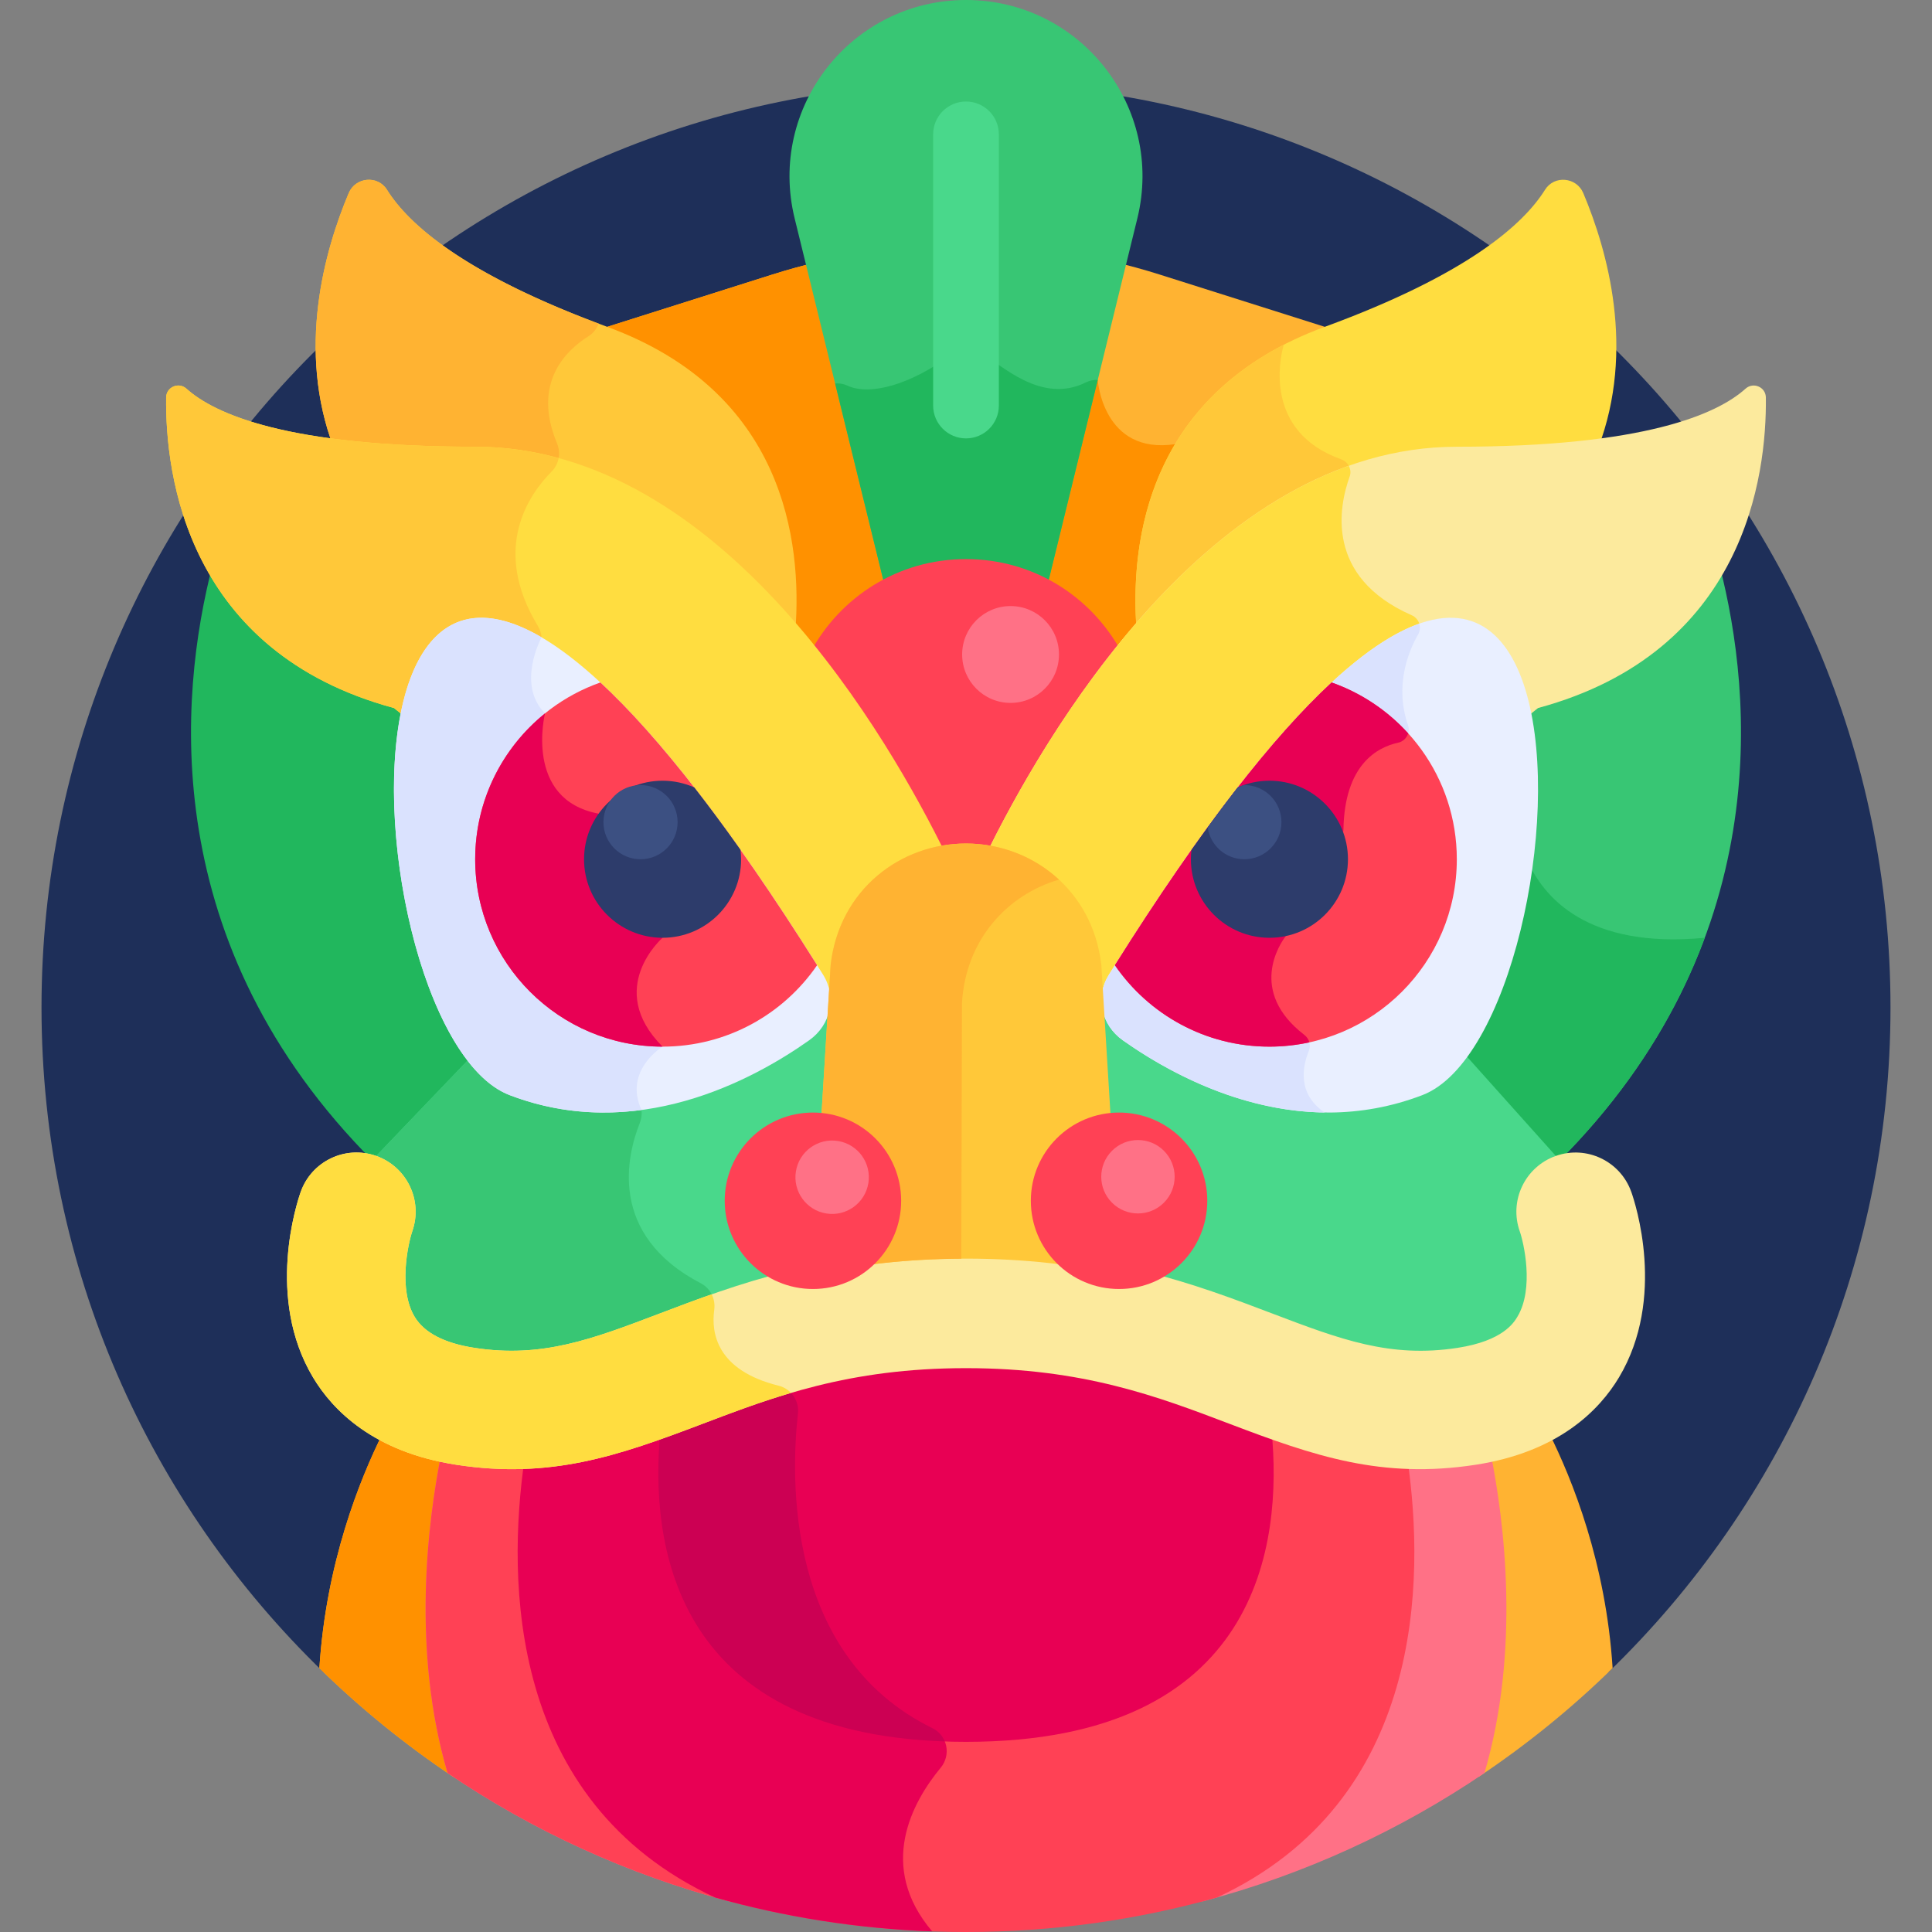 <svg id="Layer_1" enable-background="new 0 0 512 512" height="512" viewBox="0 0 512 512" width="512" xmlns="http://www.w3.org/2000/svg"><rect x="0" y="0" width="512" height="512" fill="#808080" stroke="none"/><g><path d="m85.665 443.078h340.671c46.034-44.542 74.664-106.962 74.664-176.078 0-135.31-109.69-245-245-245s-245 109.69-245 245c0 69.116 28.63 131.536 74.665 176.078z" fill="#1e2f59"/><path d="m100.534 307.974 25.649-26.783-.913-1.186c-14.724-19.129-23.007-62.316-17.378-90.605l.207-1.039-2.892-2.312-.35-.095c-25.606-6.93-40.26-21.056-48.571-36.059-8.868 34.475-14.887 100.365 42.828 158.08h1.42z" fill="#21b75d"/><path d="m407.142 185.953-.35.095-2.891 2.312.208 1.039c5.468 27.484-2.483 70.229-16.684 89.68l-.83 1.139 24.843 27.756h1.449c57.716-57.716 51.696-123.607 42.828-158.082-8.314 15.005-22.967 29.132-48.573 36.061z" fill="#38c674"/><path d="m404.627 227.717c-2.513 19.953-8.75 39.785-17.203 51.363l-.83 1.139 24.843 27.756h1.449c19.395-19.395 31.585-39.712 38.896-59.451-31.182 2.974-42.821-10.762-47.155-20.807z" fill="#21b75d"/><path d="m209.179 165.042-.041.704.462.534c17.771 20.562 30.669 43.223 38.36 58.613l.582 1.163 1.281-.228c4.089-.726 8.282-.725 12.353.001l1.281.229.583-1.165c7.691-15.389 20.59-38.051 38.361-58.614l.462-.534-.041-.704c-1.497-26.125 5.665-60.496 47.995-76.457l.264-1.973-43.755-13.852c-33.4-10.573-69.25-10.573-102.649 0l-43.757 13.853.038 1.884c42.534 15.924 49.72 50.374 48.221 76.546z" fill="#ffb332"/><path d="m302.862 165.747-.041-.704c-.847-14.779 1.084-32.195 10.578-47.426-.646-.035-1.312-.012-2.001.091-19.174 2.854-20.483-17.02-20.483-17.02l-35.934-7.307v-28.541c-16.972.102-33.933 2.737-50.305 7.92l-43.756 13.852.038 1.884c42.534 15.923 49.721 50.373 48.221 76.546l-.041.704.462.534c17.771 20.562 30.669 43.223 38.36 58.613l.582 1.163 1.281-.228c4.089-.726 8.282-.725 12.353.001l1.281.229.583-1.165c7.691-15.389 20.59-38.051 38.361-58.614z" fill="#ff9100"/><path d="m256 0c-30.328 0-52.629 28.429-45.408 57.885l23.718 96.749c6.431-3.376 13.788-5.307 21.69-5.307s15.259 1.931 21.69 5.307l23.718-96.749c7.221-29.456-15.08-57.885-45.408-57.885z" fill="#38c674"/><path d="m277.69 154.634 13.225-53.947c-1.064-.049-2.137.152-3.121.644-11.778 5.883-22.44-4.604-27.918-7.951-2.365-1.445-5.342-1.23-7.56.432-10.917 8.177-21.86 11.157-27.763 8.373-1.042-.491-2.153-.656-3.238-.559l12.995 53.008c6.431-3.376 13.788-5.307 21.69-5.307s15.259 1.931 21.69 5.307z" fill="#21b75d"/><g><path d="m256 116.178c-4.81 0-8.709-3.899-8.709-8.709v-71.858c0-4.81 3.899-8.709 8.709-8.709s8.709 3.899 8.709 8.709v71.858c0 4.811-3.899 8.709-8.709 8.709z" fill="#49d88b"/></g><path d="m256 148.166c-18.071 0-33.288 10.096-41.112 24.485 15.054 18.756 26.168 38.428 33.072 52.243l.582 1.163 1.281-.228c4.089-.726 8.282-.725 12.353.001l1.281.229.583-1.165c6.904-13.815 18.018-33.487 33.073-52.243-7.824-14.389-23.042-24.485-41.113-24.485z" fill="#ff4155"/><path d="m386.07 120.712c15.161 0 27.478-.807 37.507-2.115 9.799-25.874 2.489-52.045-3.991-67.424-1.794-4.258-7.691-4.808-10.137-.888-5.78 9.262-20.719 22.519-58.37 36.328-46.891 17.199-51.699 56.738-49.853 80.687 21.57-24.906 50.271-46.588 84.844-46.588z" fill="#ffdd40"/><path d="m355.441 121.726c-20.472-7.304-16.253-26.566-15.356-29.886.04-.149.065-.302.085-.455-36.732 18.944-40.633 53.972-38.942 75.915 15.392-17.772 34.418-33.897 56.615-41.679.235-1.663-.754-3.307-2.402-3.895z" fill="#ffc839"/><path d="m125.93 120.712c34.573 0 63.275 21.683 84.844 46.588 1.846-23.949-2.962-63.488-49.853-80.687-37.651-13.809-52.59-27.066-58.37-36.328-2.446-3.92-8.343-3.37-10.137.888-6.48 15.38-13.79 41.55-3.991 67.424 10.028 1.308 22.346 2.115 37.507 2.115z" fill="#ffc839"/><path d="m125.93 120.712c7.388 0 14.506.997 21.346 2.798 1.02-1.813 1.179-4.024.348-6.009-6.634-15.843 2.171-24.513 8.299-28.376 1.295-.816 2.215-2.013 2.725-3.36-35.973-13.503-50.436-26.407-56.098-35.48-2.446-3.92-8.343-3.37-10.137.888-6.48 15.38-13.79 41.55-3.991 67.424 10.029 1.308 22.347 2.115 37.508 2.115z" fill="#ffb332"/><path d="m467.973 105.343c-.032-2.776-3.325-4.194-5.389-2.337-7.46 6.713-26.731 15.383-76.514 15.383-65.647 0-110.136 78.166-124.79 108.154 13.186 2.124 26.035 12.142 28.037 29.452l1.192 10.31h3.092l1.353-4.254c.27-.852.634-1.648 1.08-2.363 54.514-87.418 81.085-95.765 92.105-92.958 7.55 1.927 12.943 10.55 15.402 24.15l4.056-3.245c54.827-14.837 60.613-61.588 60.376-82.292z" fill="#fcea9d"/><path d="m261.281 226.543c13.186 2.124 26.035 12.142 28.037 29.452l1.192 10.31h3.092l1.353-4.254c.271-.852.635-1.648 1.08-2.363 40.015-64.168 64.974-85.732 79.779-91.553.003-.006.006-.012.01-.018 1.061-1.86.253-4.213-1.707-5.074-23.115-10.159-19.252-28.965-16.45-36.718.359-.992.233-2.025-.233-2.884-49.934 17.766-83.744 77.707-96.153 103.102z" fill="#ffdd40"/><path d="m44.027 105.343c.032-2.776 3.325-4.194 5.389-2.337 7.46 6.713 26.731 15.383 76.514 15.383 65.647 0 110.136 78.166 124.79 108.154-13.186 2.124-26.035 12.142-28.036 29.452l-1.192 10.31h-3.092l-1.352-4.254c-.271-.852-.635-1.648-1.08-2.363-54.514-87.418-81.085-95.765-92.105-92.958-7.55 1.927-12.943 10.55-15.402 24.15l-4.056-3.245c-54.829-14.837-60.615-61.588-60.378-82.292z" fill="#ffdd40"/><path d="m104.403 187.635 4.056 3.245c2.458-13.6 7.851-22.222 15.402-24.15 4.09-1.042 10.326-.542 19.335 4.962.659-1.906.409-4.058-.672-5.84-12.443-20.521-2.308-34.89 3.654-40.873.997-1 1.627-2.254 1.869-3.582-7.076-1.931-14.449-3.008-22.116-3.008-49.782 0-69.054-8.67-76.514-15.383-2.064-1.857-5.357-.439-5.389 2.337-.238 20.704 5.548 67.455 60.375 82.292z" fill="#ffc839"/><path d="m412.595 308.094-.29-1.762-24.426-27.289c-3.333 4.256-7.002 7.349-10.941 8.855-33.378 12.768-64.306-3.867-79.387-14.54-3.301-2.336-5.216-5.772-5.576-9.375h-1.466-69.019-1.466c-.36 3.603-2.275 7.038-5.576 9.375-15.081 10.674-46.009 27.308-79.387 14.54-3.634-1.39-7.038-4.129-10.16-7.886l-25.206 26.32-.688 1.61c.036.012.072.02.108.032 7.204 2.549 11.022 10.495 8.506 17.728-1.38 4.095-3.929 16.426.796 24.205 2.838 4.674 8.575 7.705 17.052 9.01 18.377 2.829 31.677-2.231 50.085-9.231 19.593-7.449 43.978-16.721 80.447-16.721 36.468 0 60.853 9.272 80.446 16.721 18.407 6.998 31.704 12.057 50.086 9.231 12.847-1.977 16.051-7.336 17.103-9.097 4.759-7.957 2.078-20.347.763-24.06-2.527-7.144 1.147-14.992 8.196-17.666z" fill="#49d88b"/><path d="m189.169 344.654c-.419-1.927-1.62-3.628-3.437-4.574-24.73-12.881-19.576-33.926-16.209-42.393.747-1.878.717-3.992-.177-5.771-10.706 1.343-22.336.553-34.285-4.018-3.633-1.39-7.038-4.129-10.16-7.886l-25.206 26.32-.688 1.61c.036.012.072.02.107.032 7.204 2.549 11.022 10.495 8.506 17.728-1.38 4.095-3.929 16.426.796 24.205 2.838 4.674 8.575 7.705 17.052 9.01 18.377 2.829 31.677-2.231 50.086-9.231 4.284-1.629 8.796-3.345 13.615-5.032z" fill="#38c674"/><path d="m391.885 470.869c12.712-8.492 24.59-18.135 35.475-28.79-1.756-27.838-10.696-50.045-16.837-62.324-5.252 2.706-11.648 4.9-19.487 6.106-24.892 3.83-42.696-2.298-65.111-10.82-19.123-7.27-38.895-14.787-69.924-14.787-31.028 0-50.802 7.517-69.925 14.787-22.343 8.495-40.215 14.649-65.111 10.82-7.839-1.206-14.236-3.4-19.488-6.106-6.141 12.278-15.081 34.486-16.837 62.324 10.885 10.655 22.763 20.299 35.475 28.791z" fill="#ffb332"/><path d="m247.128 458c-38.996-19.121-37.568-66.388-35.667-83.412.342-3.069-1.418-5.933-4.21-7.06-7.46 2.302-14.361 4.923-21.176 7.514-22.343 8.495-40.215 14.649-65.111 10.82-7.839-1.206-14.236-3.4-19.488-6.106-6.141 12.278-15.081 34.486-16.837 62.324 10.885 10.655 22.763 20.299 35.475 28.791h127.302c.631-.852 1.263-1.66 1.883-2.41 2.805-3.392 1.779-8.524-2.171-10.461z" fill="#ff9100"/><path d="m395.046 385.134c-1.294.271-2.63.514-4.011.726-24.892 3.83-42.696-2.298-65.111-10.82-19.123-7.27-38.895-14.787-69.924-14.787-31.028 0-50.802 7.517-69.925 14.787-22.343 8.495-40.215 14.649-65.111 10.82-1.381-.212-2.717-.456-4.01-.726-3.645 18.252-7.888 52.22 1.647 84.735 22.473 15.25 47.617 26.857 74.579 33.991h125.64c26.962-7.134 52.105-18.74 74.579-33.991 9.535-32.514 5.291-66.482 1.647-84.735z" fill="#ff7186"/><path d="m249.3 468.459c2.804-3.39 1.778-8.522-2.172-10.459-38.996-19.121-37.568-66.388-35.667-83.412.342-3.069-1.418-5.933-4.21-7.06-7.46 2.302-14.361 4.923-21.176 7.514-22.343 8.495-40.215 14.649-65.111 10.82-1.381-.212-2.717-.456-4.01-.726-3.645 18.252-7.888 52.22 1.647 84.735 22.473 15.25 47.617 26.857 74.579 33.991h48.674c-6.618-14.368 1.073-27.697 7.446-35.403z" fill="#ff4155"/><path d="m325.924 375.041c-19.123-7.27-38.895-14.787-69.924-14.787-31.028 0-50.802 7.517-69.925 14.787-16.596 6.31-30.73 11.319-47.104 11.914-4.522 31.565-4.52 90.309 50.525 115.905 21.149 5.95 43.453 9.14 66.504 9.14s45.355-3.189 66.503-9.14c55.043-25.595 55.047-84.335 50.525-115.901-16.351-.591-30.459-5.59-47.104-11.918z" fill="#ff4155"/><path d="m247.041 511.836c-14.671-17.267-5.282-34.258 2.259-43.377 2.804-3.39 1.778-8.522-2.172-10.459-38.996-19.121-37.568-66.388-35.667-83.412.342-3.069-1.418-5.933-4.21-7.061-7.46 2.302-14.361 4.923-21.176 7.514-16.596 6.31-30.73 11.319-47.104 11.914-4.522 31.565-4.52 90.309 50.525 115.905 18.397 5.176 37.669 8.26 57.545 8.976z" fill="#e80054"/><path d="m256 360.254c-31.028 0-50.802 7.517-69.925 14.787-3.796 1.443-7.46 2.814-11.055 4.083-2.901 29.82 3.013 82.482 80.979 82.482s83.881-52.661 80.98-82.482c-3.592-1.269-7.256-2.639-11.055-4.084-19.122-7.269-38.895-14.786-69.924-14.786z" fill="#e80054"/><path d="m175.021 379.124c-2.83 29.086 2.74 79.893 75.36 82.378-.591-1.463-1.688-2.735-3.253-3.503-38.996-19.121-37.568-66.388-35.667-83.412.342-3.069-1.418-5.933-4.21-7.06-7.46 2.302-14.361 4.923-21.176 7.514-3.795 1.443-7.459 2.813-11.054 4.083z" fill="#cc0053"/><path d="m432.314 315.88c-2.888-8.16-11.846-12.44-20.008-9.548-8.161 2.888-12.436 11.846-9.548 20.008 1.013 2.86 3.875 15.078-.616 22.586-.949 1.588-3.839 6.417-15.874 8.269-17.916 2.752-31.04-2.233-49.202-9.138-19.727-7.5-44.278-16.834-81.065-16.834s-61.339 9.334-81.066 16.834c-18.162 6.905-31.284 11.892-49.202 9.138-7.943-1.222-13.268-3.978-15.827-8.192-4.361-7.18-1.861-19.106-.634-22.745 2.832-8.14-1.442-17.049-9.577-19.927-8.162-2.889-17.12 1.387-20.008 9.548-.995 2.809-9.346 28.052 3.265 49.14 5.204 8.699 16.022 19.78 38.014 23.163 24.896 3.829 42.768-2.325 65.111-10.82 19.123-7.27 38.896-14.787 69.925-14.787s50.801 7.517 69.924 14.787c22.414 8.521 40.218 14.65 65.111 10.82 21.992-3.383 32.81-14.464 38.014-23.163 12.609-21.087 4.257-46.33 3.263-49.139z" fill="#fcea9d"/><path d="m209.621 369.136c-.865-.909-1.985-1.589-3.281-1.911-16.515-4.098-17.889-14.081-17.061-20.088.2-1.448-.051-2.887-.677-4.131-4.837 1.694-9.368 3.416-13.669 5.052-18.162 6.905-31.283 11.892-49.202 9.138-7.943-1.222-13.268-3.978-15.827-8.192-4.361-7.18-1.861-19.106-.634-22.745 2.832-8.14-1.442-17.049-9.577-19.927-8.162-2.889-17.12 1.387-20.008 9.548-.994 2.809-9.346 28.052 3.265 49.14 5.204 8.699 16.022 19.78 38.014 23.163 24.896 3.829 42.768-2.325 65.111-10.82 7.531-2.863 15.166-5.762 23.546-8.227z" fill="#ffdd40"/><path d="m293.859 258.331c-3.635 5.829-2.075 13.266 3.693 17.349 15.081 10.674 46.009 27.308 79.387 14.54 46.282-17.703 55.452-254.037-83.08-31.889z" fill="#e9efff"/><path d="m293.859 258.331c-3.635 5.829-2.075 13.266 3.693 17.349 11.065 7.831 30.666 18.857 53.501 19.138-7.461-5.01-5.772-12.468-4.195-16.325.616-1.505.106-3.238-1.184-4.228-15.15-11.632-6.284-24.393-5.048-26.027.101-.133.187-.266.269-.412l14.677-26.306c.292-.523.442-1.117.453-1.715.298-17.167 8.958-21.781 14.472-22.976 2.077-.45 3.338-2.614 2.646-4.623-3.585-10.414.003-19.392 2.681-24.088.516-.906.583-1.927.296-2.837-18.049 6.348-44.733 32.87-82.261 93.05z" fill="#dae2fe"/><path d="m218.141 258.331c3.635 5.829 2.075 13.266-3.693 17.349-15.081 10.674-46.009 27.308-79.387 14.54-46.282-17.703-55.452-254.037 83.08-31.889z" fill="#e9efff"/><path d="m175.589 248.522-16.941-32.893c-19.924-3.723-14.211-26.58-14.211-26.58-7.715-7.715-.92-20.135-.912-20.15-57.558-33.73-43.873 107.777-8.465 121.321 12.192 4.664 24.053 5.394 34.939 3.935-4.809-10.516 5.59-16.785 5.59-16.785-15.441-15.441 0-28.848 0-28.848z" fill="#dae2fe"/><path d="m256 333.546c15.66 0 29.096 1.695 40.893 4.216l-5.028-82.06c-2.303-19.916-18.514-32.162-35.866-32.162-17.297 0-33.553 12.158-35.866 32.162l-5.028 82.06c11.799-2.522 25.235-4.216 40.895-4.216z" fill="#ffc839"/><path d="m254.93 265.881c.953-16.843 12-28.757 25.712-32.777-6.645-6.15-15.484-9.564-24.643-9.564-17.297 0-33.553 12.158-35.866 32.162l-5.028 82.06c11.479-2.453 24.527-4.111 39.648-4.199z" fill="#ffb332"/><circle cx="296.562" cy="318.219" fill="#ff4155" r="23.38"/><ellipse cx="301.635" cy="311.849" fill="#ff7186" rx="9.729" ry="9.729" transform="matrix(.707 -.707 .707 .707 -132.164 304.627)"/><path d="m280.642 173.444c0 7.086-5.745 12.831-12.831 12.831s-12.831-5.744-12.831-12.831c0-7.086 5.745-12.831 12.831-12.831 7.087 0 12.831 5.745 12.831 12.831z" fill="#ff7186"/><path d="m386.07 227.71c0-21.648-13.856-40.05-33.18-46.848-15.315 14.19-34.287 38.097-57.434 74.927 8.951 13.03 23.952 21.58 40.955 21.58 27.426.001 49.659-22.233 49.659-49.659z" fill="#ff4155"/><path d="m373.177 194.339c-5.484-6.035-12.434-10.714-20.287-13.477-15.315 14.19-34.287 38.097-57.434 74.927 8.951 13.03 23.952 21.58 40.955 21.58 3.632 0 7.169-.4 10.579-1.141-.207-.762-.658-1.46-1.315-1.965-15.15-11.632-6.284-24.393-5.048-26.027.101-.133.187-.266.269-.412l14.677-26.306c.292-.523.442-1.117.453-1.715.298-17.167 8.958-21.781 14.472-22.976 1.33-.286 2.318-1.282 2.679-2.488z" fill="#e80054"/><path d="m125.93 227.71c0-21.648 13.856-40.05 33.18-46.848 15.315 14.19 34.288 38.097 57.434 74.927-8.951 13.03-23.952 21.58-40.955 21.58-27.426.001-49.659-22.233-49.659-49.659z" fill="#ff4155"/><path d="m175.589 248.522-16.941-32.893c-19.908-3.72-14.22-26.542-14.211-26.578-11.285 9.1-18.507 23.033-18.507 38.66 0 27.426 22.234 49.66 49.659 49.66-15.441-15.442 0-28.849 0-28.849z" fill="#e80054"/><path d="m336.411 206.898c-2.992 0-5.829.643-8.4 1.779-3.915 5.023-7.995 10.52-12.248 16.531-.099.822-.165 1.654-.165 2.502 0 11.494 9.318 20.812 20.812 20.812s20.812-9.318 20.812-20.812c.001-11.494-9.317-20.812-20.811-20.812z" fill="#2d3c6b"/><path d="m329.769 208.058c-.066 0-.131.009-.197.01-.529.185-1.052.385-1.561.61-2.58 3.309-5.238 6.846-7.962 10.577.669 4.776 4.759 8.455 9.72 8.455 5.427 0 9.826-4.399 9.826-9.826s-4.399-9.826-9.826-9.826z" fill="#3c5082"/><path d="m175.589 206.898c2.992 0 5.829.643 8.4 1.779 3.915 5.023 7.995 10.52 12.247 16.531.099.822.165 1.654.165 2.502 0 11.494-9.318 20.812-20.812 20.812s-20.812-9.318-20.812-20.812 9.318-20.812 20.812-20.812z" fill="#2d3c6b"/><circle cx="215.438" cy="318.219" fill="#ff4155" r="23.38"/><ellipse cx="220.51" cy="311.849" fill="#ff7186" rx="9.729" ry="9.728" transform="matrix(.16 -.987 .987 .16 -122.552 479.728)"/><circle cx="169.746" cy="217.884" fill="#3c5082" r="9.826"/></g></svg>